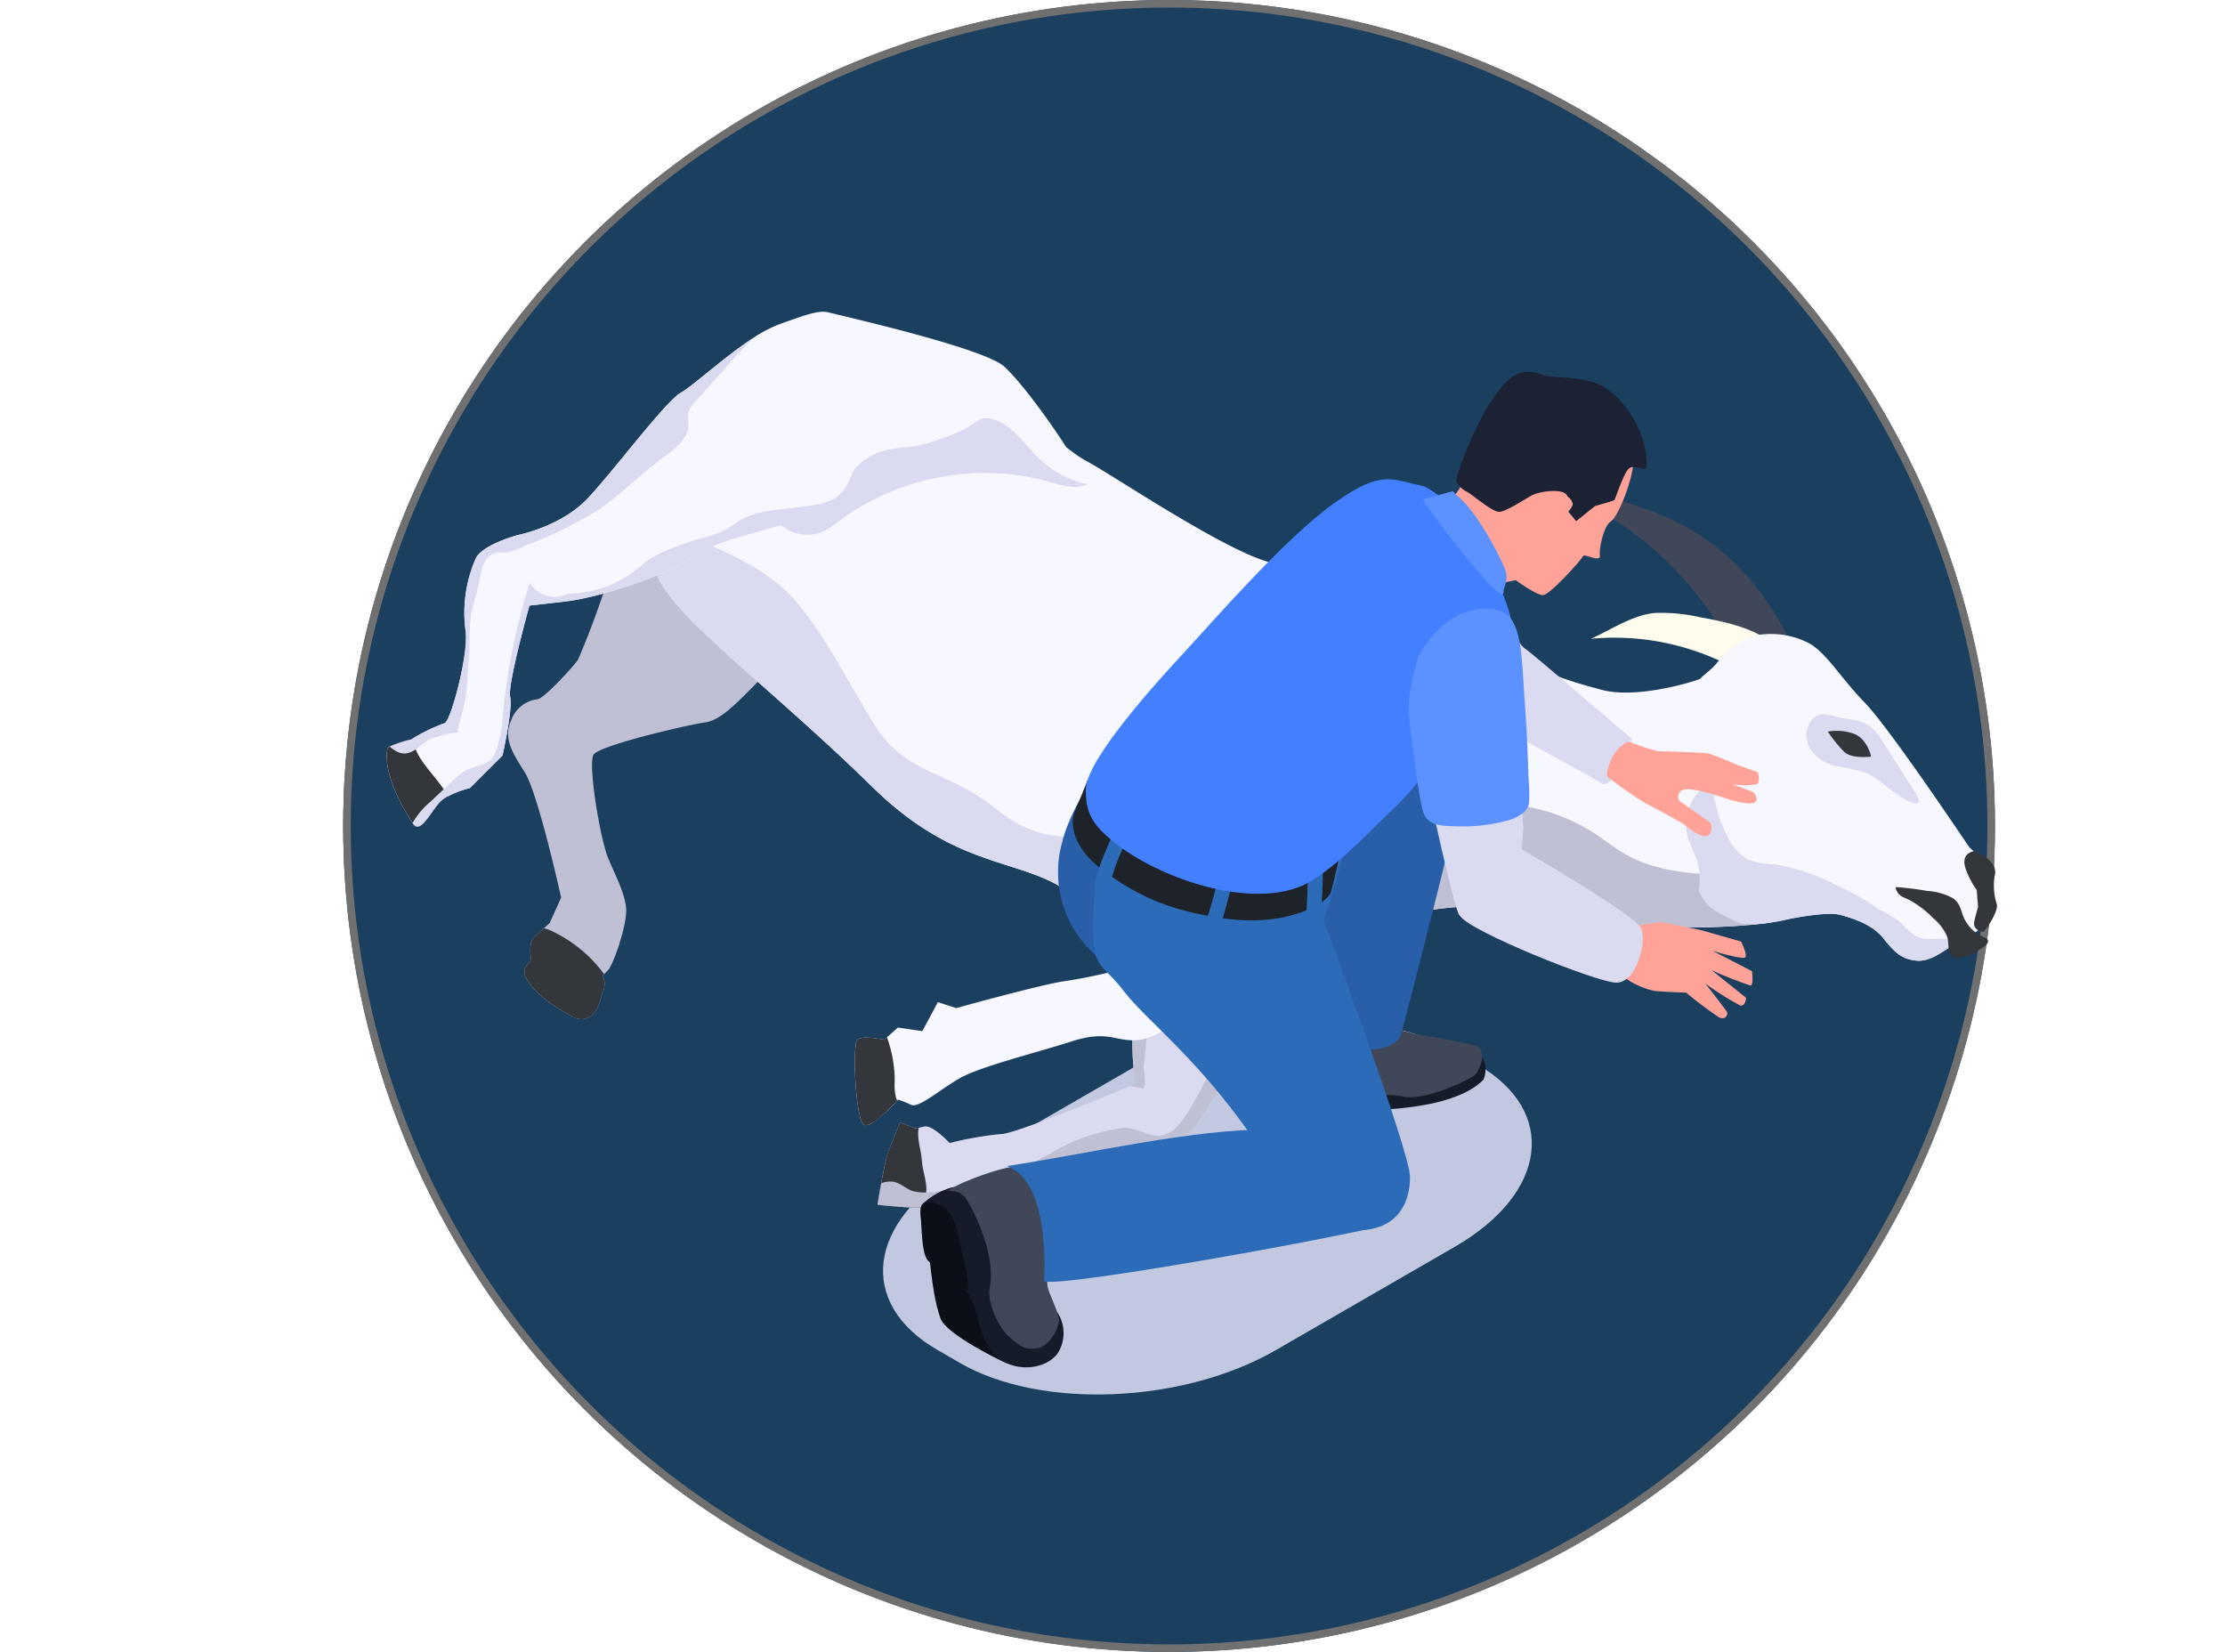 <svg xmlns="http://www.w3.org/2000/svg" xmlns:xlink="http://www.w3.org/1999/xlink" width="295" height="219" viewBox="0 0 295 219">
  <defs>
    <clipPath id="clip-path">
      <rect id="Rectángulo_379031" data-name="Rectángulo 379031" width="213.507" height="143.543" fill="none"/>
    </clipPath>
    <clipPath id="clip-path-3">
      <rect id="Rectángulo_379029" data-name="Rectángulo 379029" width="86.017" height="49.662" fill="none"/>
    </clipPath>
  </defs>
  <g id="Grupo_1077021" data-name="Grupo 1077021" transform="translate(-180 -385)">
    <rect id="Rectángulo_379359" data-name="Rectángulo 379359" width="295" height="219" transform="translate(180 385)" fill="#fff"/>
    <g id="Grupo_1077020" data-name="Grupo 1077020">
      <g id="Elipse_5972" data-name="Elipse 5972" transform="translate(225.5 385)" fill="#1b3f5e" stroke="#707070" stroke-width="1">
        <circle cx="109.5" cy="109.5" r="109.5" stroke="none"/>
        <circle cx="109.5" cy="109.5" r="109" fill="none"/>
      </g>
      <g id="Grupo_1076863" data-name="Grupo 1076863" transform="translate(231.27 426.33)">
        <g id="Grupo_1076862" data-name="Grupo 1076862" transform="translate(0 0)" clip-path="url(#clip-path)">
          <g id="Grupo_1076861" data-name="Grupo 1076861" transform="translate(0 -0.001)">
            <g id="Grupo_1076860" data-name="Grupo 1076860" clip-path="url(#clip-path)">
              <g id="Grupo_1076859" data-name="Grupo 1076859" transform="translate(65.807 93.881)" style="mix-blend-mode: multiply;isolation: isolate">
                <g id="Grupo_1076858" data-name="Grupo 1076858">
                  <g id="Grupo_1076857" data-name="Grupo 1076857" clip-path="url(#clip-path-3)">
                    <path id="Trazado_822822" data-name="Trazado 822822" d="M52.07,105.178l-3.028-1.749c-10.688-6.17-9.335-17.046,3-24.171l23.7-13.682c12.34-7.125,31.179-7.9,41.866-1.735l3.03,1.748c10.686,6.17,9.333,17.048-3.006,24.171l-23.7,13.683c-12.34,7.125-31.179,7.9-41.866,1.735" transform="translate(-41.832 -59.677)" fill="#c1c8e0"/>
                  </g>
                </g>
              </g>
              <path id="Trazado_822823" data-name="Trazado 822823" d="M41.36,93.869s4.117.414,4.852.356c.149-.013.568,0,1.164,0,2.335.031,7.4.121,9.5-.437,2.644-.7,6.838-4.461,11.282-6.119s6.275-1.227,7.691-.933S82.216,85.663,83.886,83s7.469-11.943,7.77-13.359,9.355-3.529,14.82-9.385c4.79-5.136-3.146-10.947-7-15.185a12.589,12.589,0,0,1-1.323-1.674c-1.224-1.937-5.471,1.052-9.768,4.914C83.179,52.993,77.9,58.958,77.9,58.958a36.776,36.776,0,0,0-2.646,9.934,43.369,43.369,0,0,0,.3,8.964s-.247.1-.678.282l-.006,0C71.819,79.412,59.5,84.5,57.776,84.488a44.536,44.536,0,0,0-6.846,1.194s-2.239-2.438-3.362-2.187c-.327.079-.558.129-.727.162l-.4.091-2.1-.782S43.18,85.882,42.77,86.9a36.431,36.431,0,0,0-.909,4.129c-.278,1.513-.5,2.844-.5,2.844" transform="translate(23.705 24.522)" fill="#dadaf0"/>
              <path id="Trazado_822824" data-name="Trazado 822824" d="M41.361,79.228s4.118.414,4.852.356c.149-.013.568,0,1.163,0,.14-.475.26-.955.371-1.435.382-1.691-.4-3.126-.507-4.836-.083-1.4-.714-2.918-.4-4.295l-.4.09-2.1-.782s-1.163,2.915-1.573,3.928-1.41,6.974-1.41,6.974" transform="translate(23.705 39.16)" fill="#33373b"/>
              <path id="Trazado_822825" data-name="Trazado 822825" d="M41.36,93.038s4.117.414,4.852.356c.149-.013.568,0,1.164,0,2.335.031,7.4.121,9.5-.437,2.644-.7,6.838-4.461,11.282-6.119s6.275-1.227,7.691-.933,6.366-1.071,8.037-3.739,7.469-11.943,7.77-13.359,9.355-3.529,14.82-9.385c4.79-5.136-3.146-10.947-7-15.185-2.775.872-5.5,1.911-8.323,2.624-.909.228-1.836.425-2.767.617C83.179,52.162,77.9,58.127,77.9,58.127a36.776,36.776,0,0,0-2.646,9.934,43.369,43.369,0,0,0,.3,8.964s-.247.1-.678.282a9.63,9.63,0,0,1,1.734.354c.459-.736-.024-2.286.077-3.17.173-1.523.335-3.046.423-4.583a8.8,8.8,0,0,0,4.7-.214c2.734-.87,5.369-2.36,8.213-2.747-1.074,1.7-2.073,3.451-3,5.237-1.548,2.991-2.9,6.1-4.732,8.929-.909,1.4-2.224,2.88-3.9,2.766-1.655-.112-2.825-1.183-4.6-1.016a25.272,25.272,0,0,0-9.517,3.373c-1.505.812-2.986,1.68-4.49,2.486a15.186,15.186,0,0,1-6.565,2.217c-1.578.132-3.162.269-4.74.4a6.085,6.085,0,0,1-2.44-.121c-.8-.264-1.471-.911-2.262-1.161A1.646,1.646,0,0,0,43.572,90a3.167,3.167,0,0,0-1.712.193c-.278,1.513-.5,2.844-.5,2.844" transform="translate(23.705 25.353)" fill="#c0c0d4"/>
              <path id="Trazado_822826" data-name="Trazado 822826" d="M112.19,18.229q.347.142.694.285a30.975,30.975,0,0,1,11.083,8.465,39.682,39.682,0,0,1,5.448,8.781,73.078,73.078,0,0,1-8.347,1.391c-.886-4.561-4.174-8.377-7.218-11.707a45.1,45.1,0,0,0-10.468-8.078c-.845-.492-2.851-1.993-3.826-1.935,4.441-.269,8.592,1.155,12.634,2.8" transform="translate(57.058 8.825)" fill="#404759"/>
              <path id="Trazado_822827" data-name="Trazado 822827" d="M110.031,25.395a22.828,22.828,0,0,1,5.817.546c3.418.628,6.958,1.359,9.736,3.448a1.68,1.68,0,0,1,.835,1.249,1.684,1.684,0,0,1-.59,1.062,12.931,12.931,0,0,1-3.025,2.306,1.128,1.128,0,0,1-.714.2,1.293,1.293,0,0,1-.654-.478,9.09,9.09,0,0,0-3.063-2.083A33.506,33.506,0,0,0,101.5,28.816c2.657-1.189,5.6-3.2,8.534-3.422" transform="translate(58.171 14.535)" fill="#fffced"/>
              <path id="Trazado_822828" data-name="Trazado 822828" d="M12.414,81.73c0,1.065,2.056,3.269,4.2,4.57s2.857,1.984,4.279,1.381,1.575-2.824,2-3.673a2.241,2.241,0,0,0-.148-1.864l.22-.206c.1-.113.26-.271.5-.5.709-.709,2.657-6.255,2.407-8.36s-1.388-4.139-2.4-6.595-2.7-12.447-1.9-13.655,12.274-3.909,14.858-4.277,5.4-4.106,9.055-7.414-1.83-.431.022-6.949c0,0,10.038-15.662,3.072-21.074s-13.63-1.949-16.848.755-6.4,9-7.332,12.672a121.136,121.136,0,0,1-4.886,13.705c-.507.772-4.493,5.172-5.383,5.242a4.282,4.282,0,0,0-3.53,2.893c-.963,2.286.068,4,1.845,6.8s4.822,16.612,4.822,16.612l-1.531,3.39-.769.681c-.47.429-1.043.958-1.362,1.284-.606.617-.4,2.155-.354,2.722s-.838.8-.834,1.863" transform="translate(5.862 5.877)" fill="#c0c0d4"/>
              <path id="Trazado_822829" data-name="Trazado 822829" d="M11.618,57.827c0,1.065,2.056,3.269,4.2,4.57s2.857,1.984,4.279,1.381,1.575-2.824,2-3.673a2.241,2.241,0,0,0-.148-1.864l.22-.206a18.286,18.286,0,0,0-7.037-5.759,4.314,4.314,0,0,0-.96-.316c-.47.429-1.043.958-1.362,1.284-.606.617-.4,2.155-.354,2.722s-.838.8-.834,1.863" transform="translate(6.659 29.78)" fill="#33373b"/>
              <path id="Trazado_822830" data-name="Trazado 822830" d="M110.871,61.113c1.021,2.75,3.54,3.368,4.894,4.129,1.8,1,7.087-.31,7.087-.31s4.982-1.048,6.82-.54,4.266,1.3,5.72,3.143,2.426,2.75,4.4,2.921,3.873-1.612,4.509-1.826c.223-.077.283-.48.258-.967a12.443,12.443,0,0,0-.332-2.053s1.512,1.515,2.245,1.542,1.645-.934,1.645-.934,1.845-2.459,1.584-3.7.376-1.454.4-3.253-2.764-2.965-3.5-4.051S136.036,39.46,132.838,36.2s-5.2-6.864-7.656-7.977a10.859,10.859,0,0,0-6.044-.993c-1.949.154-4.491,2.073-5.909,3.82s-3.2,1.8-3.162,5.478a12.4,12.4,0,0,0,1.449,5.931s-.2,2.342-.429,5.407c-.208,2.755-.447,6.094-.6,8.832-.017.36-.036.709-.055,1.043a8.348,8.348,0,0,0,.436,3.371" transform="translate(63.082 15.57)" fill="#f7f7ff"/>
              <path id="Trazado_822831" data-name="Trazado 822831" d="M21.643,27.5a26.869,26.869,0,0,0,2.121,7.244c2.482,5.523,15.222,14.811,28.329,27.665s22.158,8.46,29.02,16.741c6.1,7.362,16.884,10.288,24.465,9.859a20.926,20.926,0,0,0,2.674-.315c.16-.033.329-.066.489-.1,7.279-1.6,13.534-8.056,15.2-9.226,1.7-1.194,16.26-2.017,22.474.107s18.358,1.734,23.874,1.057,3.063-3.431,4.134-4.334l-.387-1.008c-1.97-5.08-10.789-27.63-12.138-27.1-1.523.6-8.679,2.659-13.107,1.458S138.2,46.863,127.346,38.733s-16.3-4.674-22.206-6S83.874,21.009,80.635,19.3s-7.689-6.34-11.9-10.007S44.2.692,41.283,1.006,22.5,17.685,21.778,20.925a18.722,18.722,0,0,0-.135,6.573" transform="translate(12.277 0.569)" fill="#f7f7ff"/>
              <path id="Trazado_822832" data-name="Trazado 822832" d="M77.682,67.545c7.279-1.6,13.534-8.056,15.2-9.226,1.7-1.194,16.258-2.015,22.472.109s18.358,1.734,23.874,1.056,3.063-3.431,4.136-4.332c0,0-.14-.362-.387-1.008-7.331-1.7-15.538-.113-22.08-3.838-1.438-.821-2.731-1.877-4.122-2.78a24.346,24.346,0,0,0-17.842-3.467,6.8,6.8,0,0,1-2.4.216c-3.871-.675-1.935-6.867-5.9-6.554-3.429.271-8.069,3.84-9.807,6.67-1.545,2.528-1.878,5.592-2.806,8.405-.812,2.462-2.1,4.8-2.358,7.375a11.574,11.574,0,0,0,2.026,7.376" transform="translate(43.335 21.612)" fill="#c0c0d4"/>
              <path id="Trazado_822833" data-name="Trazado 822833" d="M21.562,17.844a26.869,26.869,0,0,0,2.121,7.244C26.165,30.611,38.9,39.9,52.011,52.753s22.158,8.46,29.02,16.741c6.1,7.362,16.884,10.288,24.465,9.859a2.769,2.769,0,0,1-.17-1.32l.127-2.852a5.244,5.244,0,0,1,.462-2.35c.456-.761.747-.47,1.325-.851.7-.447.634-.167.565-1.285-.061-.944-.2-1.886-.3-2.827a1.844,1.844,0,0,1,.832-2.032,73.737,73.737,0,0,0,5.846-5.762,12.072,12.072,0,0,0,2.605-3.846c.809-2.259.31-4.756-.2-7.1a2.127,2.127,0,0,0-1.982-2.1l-9.1-2.3c-1.6-.4-3.258-1.37-4.911-1.449a16.369,16.369,0,0,0-5.089.938c-4.8,1.5-8.026,6.628-13,7.34a1.138,1.138,0,0,0-.629.22,1,1,0,0,0-.234.75c-.065,2.331,2.128,6.016-1.255,6.621A13.913,13.913,0,0,1,70.9,57.412c-1.688-1.012-3.148-2.366-4.806-3.425-5.133-3.255-10.026-3.621-13.519-9.057C48.955,39.288,46.123,33.06,41.7,27.965c-4-4.6-10.765-7.117-16.373-9.275a9.267,9.267,0,0,0-3.766-.846" transform="translate(12.358 10.223)" fill="#dadaf0"/>
              <path id="Trazado_822834" data-name="Trazado 822834" d="M134.2,45.46c-.746.165-1.6.724-1.067,2.316a10.951,10.951,0,0,0,1.472,2.824l.179,2.273s-.343,1.09-.518,2,.923,1.375,1.24,1.238,2.006-2.72,1.765-3.6a8.227,8.227,0,0,1-.3-3.735c.33-1.007-.217-2.32-2.77-3.319" transform="translate(76.208 26.055)" fill="#33373b"/>
              <path id="Trazado_822835" data-name="Trazado 822835" d="M119.259,31.079a17.852,17.852,0,0,1,5.594,4.628c1.387,2.006,1.834,4.874.4,6.845-1.238,1.7-3.486,2.3-5.578,2.5a5.837,5.837,0,0,1-2.635-.2c-2.025-.768-2.8-3.217-3-5.374s-.162-4.5-1.468-6.233a4.5,4.5,0,0,1-.65-.944,2.105,2.105,0,0,1,.845-2.36c2.468-1.842,4.34-.192,6.5,1.144" transform="translate(64.076 16.687)" fill="#f7f7ff"/>
              <path id="Trazado_822836" data-name="Trazado 822836" d="M109.678,46.7a22.774,22.774,0,0,0,1.136,2.871c.039.1.08.2.115.305a8.545,8.545,0,0,1,.266,4.109c1.021,2.75,3.54,3.368,4.894,4.131,1.8,1,7.087-.311,7.087-.311s4.982-1.048,6.82-.54,4.266,1.3,5.72,3.143,2.426,2.75,4.4,2.921,3.873-1.612,4.509-1.826c.223-.077.283-.48.258-.967-1.59-.365-3.557.326-5.009-.521a11.384,11.384,0,0,1-1.735-1.608,16.959,16.959,0,0,0-2.962-1.844,10.328,10.328,0,0,1-.956-.618,28.781,28.781,0,0,0-4.734-2.58,26.2,26.2,0,0,0-8.122-2.789,10.914,10.914,0,0,1-3.579-.621,6.454,6.454,0,0,1-2.71-2.962,18.213,18.213,0,0,1-2.08-7.384,5.685,5.685,0,0,0-1.584,1.133,6.375,6.375,0,0,0-1.732,5.959" transform="translate(62.759 22.7)" fill="#dadaf0"/>
              <path id="Trazado_822837" data-name="Trazado 822837" d="M128.328,35.727a8.3,8.3,0,0,1,1.543,1.955q2.062,3.237,4.125,6.472a3.038,3.038,0,0,1,.6,1.439c-.395.313-.971.091-1.411-.153a22.052,22.052,0,0,1-2.838-1.872,13.183,13.183,0,0,0-2.775-1.9,29.571,29.571,0,0,0-4.125-.906,5.418,5.418,0,0,1-3.2-2.147,3.4,3.4,0,0,1-.068-3.716c.969-1.372,2.218-.991,3.535-.647,1.625.423,3.249.315,4.62,1.471" transform="translate(68.576 19.448)" fill="#dadaf0"/>
              <path id="Trazado_822838" data-name="Trazado 822838" d="M132.2,52.645a6.269,6.269,0,0,1,1.819,2.446c.255.722-.017,2.088.658,2.589,1,.744,3.669-.809,4.408-1.443.2-.17.4-.409.333-.662s-.341-.365-.58-.464a4.991,4.991,0,0,1-2.55-2.432c-.5-1.051-.45-1.94-1.49-2.707a8.1,8.1,0,0,0-3.456-.978,36.143,36.143,0,0,0-4.178-.51c.233,1.145.945,1.295,1.833,1.707a13.474,13.474,0,0,1,3.2,2.454" transform="translate(72.883 27.788)" fill="#33373b"/>
              <path id="Trazado_822839" data-name="Trazado 822839" d="M121.465,35.422a6.6,6.6,0,0,1,3.286.231c1.926.582,2.448,3.074,2.448,3.074s-2.5.362-3.562-.617a17.425,17.425,0,0,1-2.172-2.688" transform="translate(69.615 20.242)" fill="#33373b"/>
              <path id="Trazado_822840" data-name="Trazado 822840" d="M40.723,95.946a1.506,1.506,0,0,0,1-.282A18.755,18.755,0,0,0,45.074,92.7c.079-.085.121-.134.121-.134a12.334,12.334,0,0,1,1.688.684c1.019.494,3.612-1.836,6.341-3.442s10.188-3.418,14.891-4.935,5.71-.124,8.38-.171,5.808-2.256,7.921-4.461,7.751-14.586,10.353-17.9,9.87-3.308,13.5-4.921,5.345-5.717,5.239-9.14,3.717-8.791,5.688-11.8c1.183-1.819,1.837-3.3,1.741-4.765a5.6,5.6,0,0,0-1.207-2.957c-1.927-2.626-8.084-8.185-11.177-8.026s-11.68.975-15.939,7.14A27.314,27.314,0,0,0,88.384,38.1V38.1a19.074,19.074,0,0,0-.327,2.385s-9.991,7.979-10.708,10.244.37,7.814.37,7.814-1.095,2.7-1.922,5.622-.307,7.952-.044,10.873c0,0-.223.057-.6.157a71.4,71.4,0,0,1-7.669,1.639c-2.676.289-14.584,3.6-14.584,3.6l-2.435-.788L48.4,83.49l-3.228-.477L43.712,84.3l-.373.33s-2.74-.6-3.513-.05-.272,11.048.9,11.367" transform="translate(22.613 11.882)" fill="#f7f7ff"/>
              <path id="Trazado_822841" data-name="Trazado 822841" d="M40.724,72.785c1.035.278,3.744-2.583,4.351-3.245a2.186,2.186,0,0,1-.143-.329,6.981,6.981,0,0,1-.186-2.265,17.3,17.3,0,0,0-1.034-5.808l-.373.33s-2.74-.6-3.513-.05-.272,11.048.9,11.367" transform="translate(22.613 35.041)" fill="#33373b"/>
              <path id="Trazado_822842" data-name="Trazado 822842" d="M64.491,69.766a17.533,17.533,0,0,1,1.932-12.78,5.268,5.268,0,0,0,.914-2.171,5.661,5.661,0,0,0-.241-1.562,21.482,21.482,0,0,1-.368-4.337c-.042-2.931.083-6.215,2.185-8.251,1.493-1.45,3.738-1.981,5.076-3.576a7.654,7.654,0,0,0,1.391-5.312,18.668,18.668,0,0,0-.327,2.385s-9.991,7.977-10.708,10.244.368,7.814.368,7.814-1.093,2.7-1.921,5.622-.307,7.952-.044,10.872c0,0-.225.058-.6.159a10.191,10.191,0,0,1,2.346.894" transform="translate(35.617 18.213)" fill="#f7f7ff"/>
              <path id="Trazado_822843" data-name="Trazado 822843" d="M3.429,67.78c.016.025.038.057.052.08,1.057,1.623,2.607-2.166,3.914-3.165a5.142,5.142,0,0,1,.716-.455,13.114,13.114,0,0,1,2.92-1.093l4.32-4.309s1.391-6.156,1.019-7.785,2.555-12.1,2.555-12.1l4.7-.535c4.7-.533,13.773-3.538,17.251-6.1s14.923-4.446,19.095-6.494a34.214,34.214,0,0,1,4.3-1.666c4.8-1.556,11.275-2.9,15.222-2.49,5.358.558,11.6-2.059,10.6-3.706s-5.5-8.213-8.224-10.7S59.837.425,58.666.105s-2.448.03-6.736,1.6a17.8,17.8,0,0,0-3.313,1.752,0,0,0,0,1,0,.006C44.79,5.953,40.561,9.856,39,10.73c-2.034,1.141-8.759,10.169-12.3,13.957s-9.253,4.9-9.253,4.9-4.483,1.172-5.57,2.97a17.863,17.863,0,0,0-1.446,9.579c.554,2.884-1.966,12.344-2.778,12.407A23.616,23.616,0,0,0,3.421,56.59l-.168.1a16.6,16.6,0,0,0-2.866.952,1.277,1.277,0,0,0-.236.149s-1.218,3.05,3.278,9.989" transform="translate(0 0.001)" fill="#f7f7ff"/>
              <path id="Trazado_822844" data-name="Trazado 822844" d="M3.482,47.242c1.056,1.622,2.607-2.166,3.914-3.165a5,5,0,0,1,.716-.455c-.116-.227-.245-.445-.379-.656-.906-1.452-2.139-2.676-3.088-4.1A7.728,7.728,0,0,1,3.44,36.1a.743.743,0,0,1-.017-.131l-.168.1a13.23,13.23,0,0,0-3.1,1.1s-1.229,3.077,3.33,10.07" transform="translate(0.001 20.617)" fill="#33373b"/>
              <path id="Trazado_822845" data-name="Trazado 822845" d="M2.18,59.98c.016.025.038.057.052.08,1.057,1.623,2.607-2.166,3.914-3.165a5.142,5.142,0,0,1,.716-.455,13.115,13.115,0,0,1,2.92-1.093l4.32-4.309s1.391-6.156,1.019-7.785,2.555-12.1,2.555-12.1l4.7-.535c4.7-.533,13.773-3.538,17.251-6.1s14.923-4.446,19.095-6.494a34.213,34.213,0,0,1,4.3-1.666c.041-.063.088-.124.129-.187.374-.546.92-2.243,1.413-2.556a28.461,28.461,0,0,1-8.136,4c-3.7.919-7.856.4-11.1,2.4-.58.36-1.114.794-1.716,1.13A16.265,16.265,0,0,1,40.243,22.3c-2.438.735-5.8,1.823-7.715,3.524a14.8,14.8,0,0,1-9.709,3.753,3.928,3.928,0,0,1-5.1-1.439A84.53,84.53,0,0,0,14.156,45.53a16.114,16.114,0,0,1-1.04,5.2c-.791,1.741-2.517,1.485-4.041,2.377A8.9,8.9,0,0,0,7.5,54.384l-2.94,2.761A10.385,10.385,0,0,0,2.18,59.98" transform="translate(1.249 7.801)" fill="#dadaf0"/>
              <path id="Trazado_822846" data-name="Trazado 822846" d="M.246,56.38a4.881,4.881,0,0,0,.728.538c1.855,1.128,3.025-.508,4.373-1.4.348-.236,3.879-1.281,3.909-.9.193-1.6.809-3.1,1.051-4.658.261-1.661.258-3.433.433-5.119.2-1.9.027-3.878.283-5.755.2-1.388.728-2.783,1.018-4.159.283-1.31.395-2.959,1.505-3.87.761-.623,1.545-.305,2.4-.437a12.29,12.29,0,0,0,2.511-.977,53.189,53.189,0,0,0,9.184-4.463c3.162-2.086,5.8-4.856,8.844-7.1,1.532-1.128,3.344-2.421,3.378-4.325a8.481,8.481,0,0,1-.013-1.647,3.353,3.353,0,0,1,.9-1.43l3.821-4.262c1.273-1.422,2.558-2.857,3.9-4.211-3.824,2.492-8.051,6.395-9.61,7.269-2.034,1.141-8.759,10.167-12.3,13.957s-9.255,4.9-9.255,4.9-4.482,1.17-5.569,2.97A17.86,17.86,0,0,0,10.3,40.874c.554,2.885-1.966,12.344-2.78,12.409a23.655,23.655,0,0,0-4.236,2.047c-.107.061-.168.1-.168.1a16.6,16.6,0,0,0-2.866.952" transform="translate(0.141 1.262)" fill="#dadaf0"/>
              <path id="Trazado_822847" data-name="Trazado 822847" d="M48.771,13.044c1.067-.2,2.158-.227,3.226-.418a21.859,21.859,0,0,0,3.78-1.161,15.584,15.584,0,0,0,3.76-1.809,3.39,3.39,0,0,1,1.106-.645A2.15,2.15,0,0,1,61.488,9c2.89.448,4.612,3.34,6.725,5.36A13.193,13.193,0,0,0,74.6,17.721c-1.527.766-3.348.175-4.988-.3a32.442,32.442,0,0,0-27.865,5.1,12.414,12.414,0,0,1-2.179,1.441,5.283,5.283,0,0,1-4.814-.258c-.884-.525-1.757-1.35-2.769-1.174,3.129-.547,8.106-1.4,10.254-4,.752-.908.917-2.135,1.668-3.046a8.357,8.357,0,0,1,4.859-2.443" transform="translate(18.334 5.139)" fill="#dadaf0"/>
              <path id="Trazado_822848" data-name="Trazado 822848" d="M99,62.134c.429-.2,1.219.492,1.627,1.719a3.524,3.524,0,0,1-.116,2.363c-.409.37-1.869,2.055-6.827,3.156a39.41,39.41,0,0,1-9.617.788,16.954,16.954,0,0,1-5.707-1.438l2.895-4.741Z" transform="translate(44.909 35.591)" fill="#161b29"/>
              <path id="Trazado_822849" data-name="Trazado 822849" d="M45.669,79.022c.489,4.765.856,7.085,1.589,9.163s8.154,5.721,8.934,5.986,1.125-4.317-1.808-9.041-8.715-6.108-8.715-6.108" transform="translate(26.174 45.291)" fill="#0c0f17"/>
              <path id="Trazado_822850" data-name="Trazado 822850" d="M53.3,75.034c-.61-1.48-3.409-1.584-4.88-.952a8.761,8.761,0,0,0-2.994,1.812c-1.408,1.441.89,5.825,2.755,7.886s3.7,4.376,4.35,7.17,1.581,4.941,3.436,5.97c2.424,1.343,5.649.876,7.148-.991a5,5,0,0,0,.006-5.544c-.118-.124-2.481-1.1-3.131-1.954-2.224-2.921-5.155-9.67-6.691-13.4" transform="translate(25.785 42.249)" fill="#161b29"/>
              <path id="Trazado_822851" data-name="Trazado 822851" d="M46.775,75.134c2.973.691,3.042,4.082,3.8,6.9a20.774,20.774,0,0,1,.763,4.806S46.5,83.564,45.85,82.614s-.7-3.882-.812-5.377-.192-2.552,1.737-2.1" transform="translate(25.786 43.003)" fill="#0c0f17"/>
              <path id="Trazado_822852" data-name="Trazado 822852" d="M63.027,41.051c-1.528.614-5.034,6.681-5.89,10.279A14.655,14.655,0,0,0,60.93,65.806c5.116,5.267,14.61,8.52,14.61,8.52L93.349,56.891s16.519-8.725,17.382-11.585-.821-11.3-1.954-12.231-45.75,7.976-45.75,7.976" transform="translate(32.441 18.918)" fill="#295ea9"/>
              <path id="Trazado_822853" data-name="Trazado 822853" d="M89.312,61.256s2.405.746,2.972.8,6.978,1.188,7.845,1.521.7,1.839.7,1.839-.415,1.751-1.188,2.2c-2.1,1.23-6.876,3.233-9.354,2.654s-9.684.33-11.649-.115-.883-5.492-.883-5.492l2.021-5.77Z" transform="translate(44.391 33.758)" fill="#404759"/>
              <path id="Trazado_822854" data-name="Trazado 822854" d="M66.9,83.184A21.866,21.866,0,0,0,61.49,84.82c-.994.664-1.109,2.33-.925,3.222s1.413,3.192,1.466,4.288S60.754,95.88,59.149,96.1s-2.143-.162-3.7-1.52-2.934-4.735-2.593-6.448c.917-4.609-2.413-10.749-2.973-11.646a2.55,2.55,0,0,0-2.626-1.2c1.369-1.117,6.9-3.091,8.552-3.2s8.718,1.359,9.307,1.474S66.9,83.184,66.9,83.184" transform="translate(27.087 41.312)" fill="#404759"/>
              <path id="Trazado_822855" data-name="Trazado 822855" d="M84.167,44.164c-1.674,3.6-5.323,6.253-5.482,10.249a196.3,196.3,0,0,0,.9,20.054c.467,2.666,8.832,3.582,9.816.326s9.237-36.04,9.432-37.986-14.662,7.358-14.662,7.358" transform="translate(45.081 20.942)" fill="#295ea9"/>
              <path id="Trazado_822856" data-name="Trazado 822856" d="M115.247,43.185c.173.455-.98,5.427-3.774,6.072C108.045,47,98.158,42.235,95.556,39.9s-8.643-14.518-8.643-14.518,6.931-3.61,8.91-1.063,4.644,6.562,5.265,6.9,14.158,11.973,14.158,11.973" transform="translate(49.812 13.415)" fill="#dadaf0"/>
              <path id="Trazado_822857" data-name="Trazado 822857" d="M64.487,41.712c-.541,1.037-4.708,6.755-4.941,14.334s1.062,6.14,4.045,10.1,10.671,9.5,18.519,21.56c1.281,1.97,8.172,10.378,13,10.158s6.481-3.656,6.448-7.1S90.138,56.811,90.138,56.811s2.965-8.743,3.1-12.2-28.751-2.9-28.751-2.9" transform="translate(34.112 23.888)" fill="#2c6bb8"/>
              <path id="Trazado_822858" data-name="Trazado 822858" d="M59.8,39.435c-.077.256-1.45,3.656-1.776,4.389s-.805,4.065,3.521,7.4,9.008,5.7,16.949,6.676,13.115-2.125,13.548-3.565a68.108,68.108,0,0,0,1.479-6.746c.164-1.3-33.72-8.15-33.72-8.15" transform="translate(33.141 22.602)" fill="#1d2329"/>
              <path id="Trazado_822859" data-name="Trazado 822859" d="M74.551,58.879c-2.688,0-10.927-4.133-11.018-4.18-3.274-1.691-3.9-2.49-3.879-3.3.05-1.8,2.014-6.445,2.885-7.793l1.641,1.06a26.218,26.218,0,0,0-2.553,6.577c1.276,1.358,10.106,5.212,12.461,5.7a74.479,74.479,0,0,0,2.207-7.9l.123-.518.5-.178c2.286-.823,9.92-3.4,12.094-2.089a1.647,1.647,0,0,1,.809,1.2c.343,2.46-.294,9.116-.321,9.4l-1.946-.189a68.358,68.358,0,0,0,.351-8.78c-1-.371-5.408.582-9.829,2.125-1.9,7.992-2.6,8.512-2.86,8.71a1.115,1.115,0,0,1-.664.157" transform="translate(34.189 24.992)" fill="#2c6bb8"/>
              <path id="Trazado_822860" data-name="Trazado 822860" d="M86.971,68.938c-9.5-.2-24.67,3.3-34.371,4.76-1.771.266,5.273-.876,4.573,15.3,1.4.938,34.238-4.861,44.6-7.252-1-7.853-14.8-12.81-14.8-12.81" transform="translate(29.982 39.506)" fill="#2c6bb8"/>
              <path id="Trazado_822861" data-name="Trazado 822861" d="M103.737,15.038c-4.334-.848-5.448-2.349-11.978,2.311S75.4,33.373,71.994,37.039,59,51.217,58.928,55.176c-.057,2.961.719,4.546,3.426,6.8C68.749,67.313,82.1,71.661,89,67.264c4.288-2.734,8.432-7.447,10.768-9.5s15.882-18.549,15.83-22.894-3.96-10.516-3.96-10.516-3.055-7.022-7.9-9.313" transform="translate(33.772 8.091)" fill="#4280ff"/>
              <path id="Trazado_822862" data-name="Trazado 822862" d="M88.865,20.686c1.767-.842,2.693-1.894,3.365-4.487s11.927-8.657,14.891-7.62,7.2,2.039,7.32,5.325-2.218,8.57-3.086,9.058-1.576,3.445-1.436,4.482-2.058-.289-2.22.1-4.416,5.215-5.353,5.174-3.606-1.987-3.606-1.987l-2.844.6Z" transform="translate(50.931 4.85)" fill="#ffa399"/>
              <path id="Trazado_822863" data-name="Trazado 822863" d="M92.177,15.972a5.558,5.558,0,0,1-.859-.853l-4,1.1s1.9,2.813,3.846,5.3c5.613,7.167,6.977,7.889,6.868,6.854-.049-.472.717-1.35.244-2.748s-3.472-7.336-6.1-9.648" transform="translate(50.047 8.666)" fill="#5c92ff"/>
              <path id="Trazado_822864" data-name="Trazado 822864" d="M104.642,21.231c-.846-.714-3.574-.28-4.482.2s-3.326,2.119-4.274,2.187-3.563-2.243-4.309-2.646a2.724,2.724,0,0,1-1.414-1.465c-.149-.536,2.317-7.122,4.538-10.458s3.881-4.886,7.32-3.434c4.726.478,7.307.044,10.431,3.963s2.965,7.5,2.858,8.147-1.587-.488-2.309.176-1.763,4.078-1.938,4.183-2.534.768-2.534.768l-2.493,2-1.221-1.461s.543-1.554-.173-2.158" transform="translate(51.672 2.907)" fill="#1c2134"/>
              <path id="Trazado_822865" data-name="Trazado 822865" d="M99.915,15.512c-1.194.228-2.15,1.83-2.69,3.535s-.222,2.187.113,2.508,1.932-2.1,2.471-2.574,1.951-1.891,1.878-2.39a1.4,1.4,0,0,0-1.773-1.079" transform="translate(55.556 8.869)" fill="#ffa399"/>
              <path id="Trazado_822866" data-name="Trazado 822866" d="M99.576,27.222c-4.046-3.824-6.332.3-9.5,2.981S86.557,38.748,86.81,40.76s4.43,21.4,5.512,24.188,8.043-2.059,8.231-4.988.425-6.245.425-6.245Z" transform="translate(49.716 14.714)" fill="#dadaf0"/>
              <path id="Trazado_822867" data-name="Trazado 822867" d="M104.04,58.451a10.561,10.561,0,0,0,4.425,2.113c1.458.148,4.194.22,4.194.22a50.118,50.118,0,0,0,4.336,3.263c.934.462,1.142-.376,1.123-.582S115.2,59.58,115.2,59.58a38.835,38.835,0,0,0,4.617,2.909c.722.156.788-1.016.788-1.016l-4.572-3.664a50.956,50.956,0,0,0,5.157,2.036c.453-.035.192-1.9.192-1.9l-5.212-2.695s4.051,1.227,4.336.846-.563-2.078-.563-2.078l-5.331-1.521-5.254-1.063-3.2.453Z" transform="translate(59.628 29.477)" fill="#ffa399"/>
              <path id="Trazado_822868" data-name="Trazado 822868" d="M93.773,48.967c-.585,1.229-4.476,3.459-3.17,5.459s17.838,8.654,20.562,8.778,4.153-5.308,3.4-7.17S97.61,44.9,97.61,44.9Z" transform="translate(51.775 25.737)" fill="#dadaf0"/>
              <path id="Trazado_822869" data-name="Trazado 822869" d="M102.913,40.05a1.124,1.124,0,0,0,0,.75c.105.217.415.387.609.536.5.385,1.008.755,1.521,1.115q1.222.857,2.478,1.658c.1.064.2.127.3.19,0,0,5,2.635,5.4,3s2.371,1.932,3.118,1.271a1.357,1.357,0,0,0,.168-1.649l-4.1-2.9a.958.958,0,0,1,.552-1.417c1.106-.407,4.748.835,4.748.835s3.131,1.134,4.378.934.151-1.487.151-1.487l-2.789-1.019a11.647,11.647,0,0,0,3.222,0c.6-.294.151-1.633.151-1.633l-2.55-.879s-3.255-1.419-4-1.576-6.791-.305-6.791-.305c-.519-.189-1.664-.5-2.183-.689L105.95,36.3c-.51-.184-1.023.334-1.482.732a5.662,5.662,0,0,0-1.463,2.7c-.031.1-.065.2-.093.316" transform="translate(58.947 20.784)" fill="#ffa399"/>
              <path id="Trazado_822870" data-name="Trazado 822870" d="M98.822,25.565c-2.443-1.331-7.944-.643-11.465,5.906-1.458,5.246-1.309,6.609-1.057,8.943s1.174,9.612,1.718,11.457c.6,2.056,2.605,1.941,4.435,2.01a22.745,22.745,0,0,0,6.582-.709c1.177-.307,2.873-1,3.055-2.379a20.832,20.832,0,0,0-.069-3.269c-.1-3.311-.245-6.626-.488-9.931-.429-5.866-.321-10.534-2.711-12.028" transform="translate(49.368 14.331)" fill="#5c92ff"/>
            </g>
          </g>
        </g>
      </g>
    </g>
  </g>
</svg>
